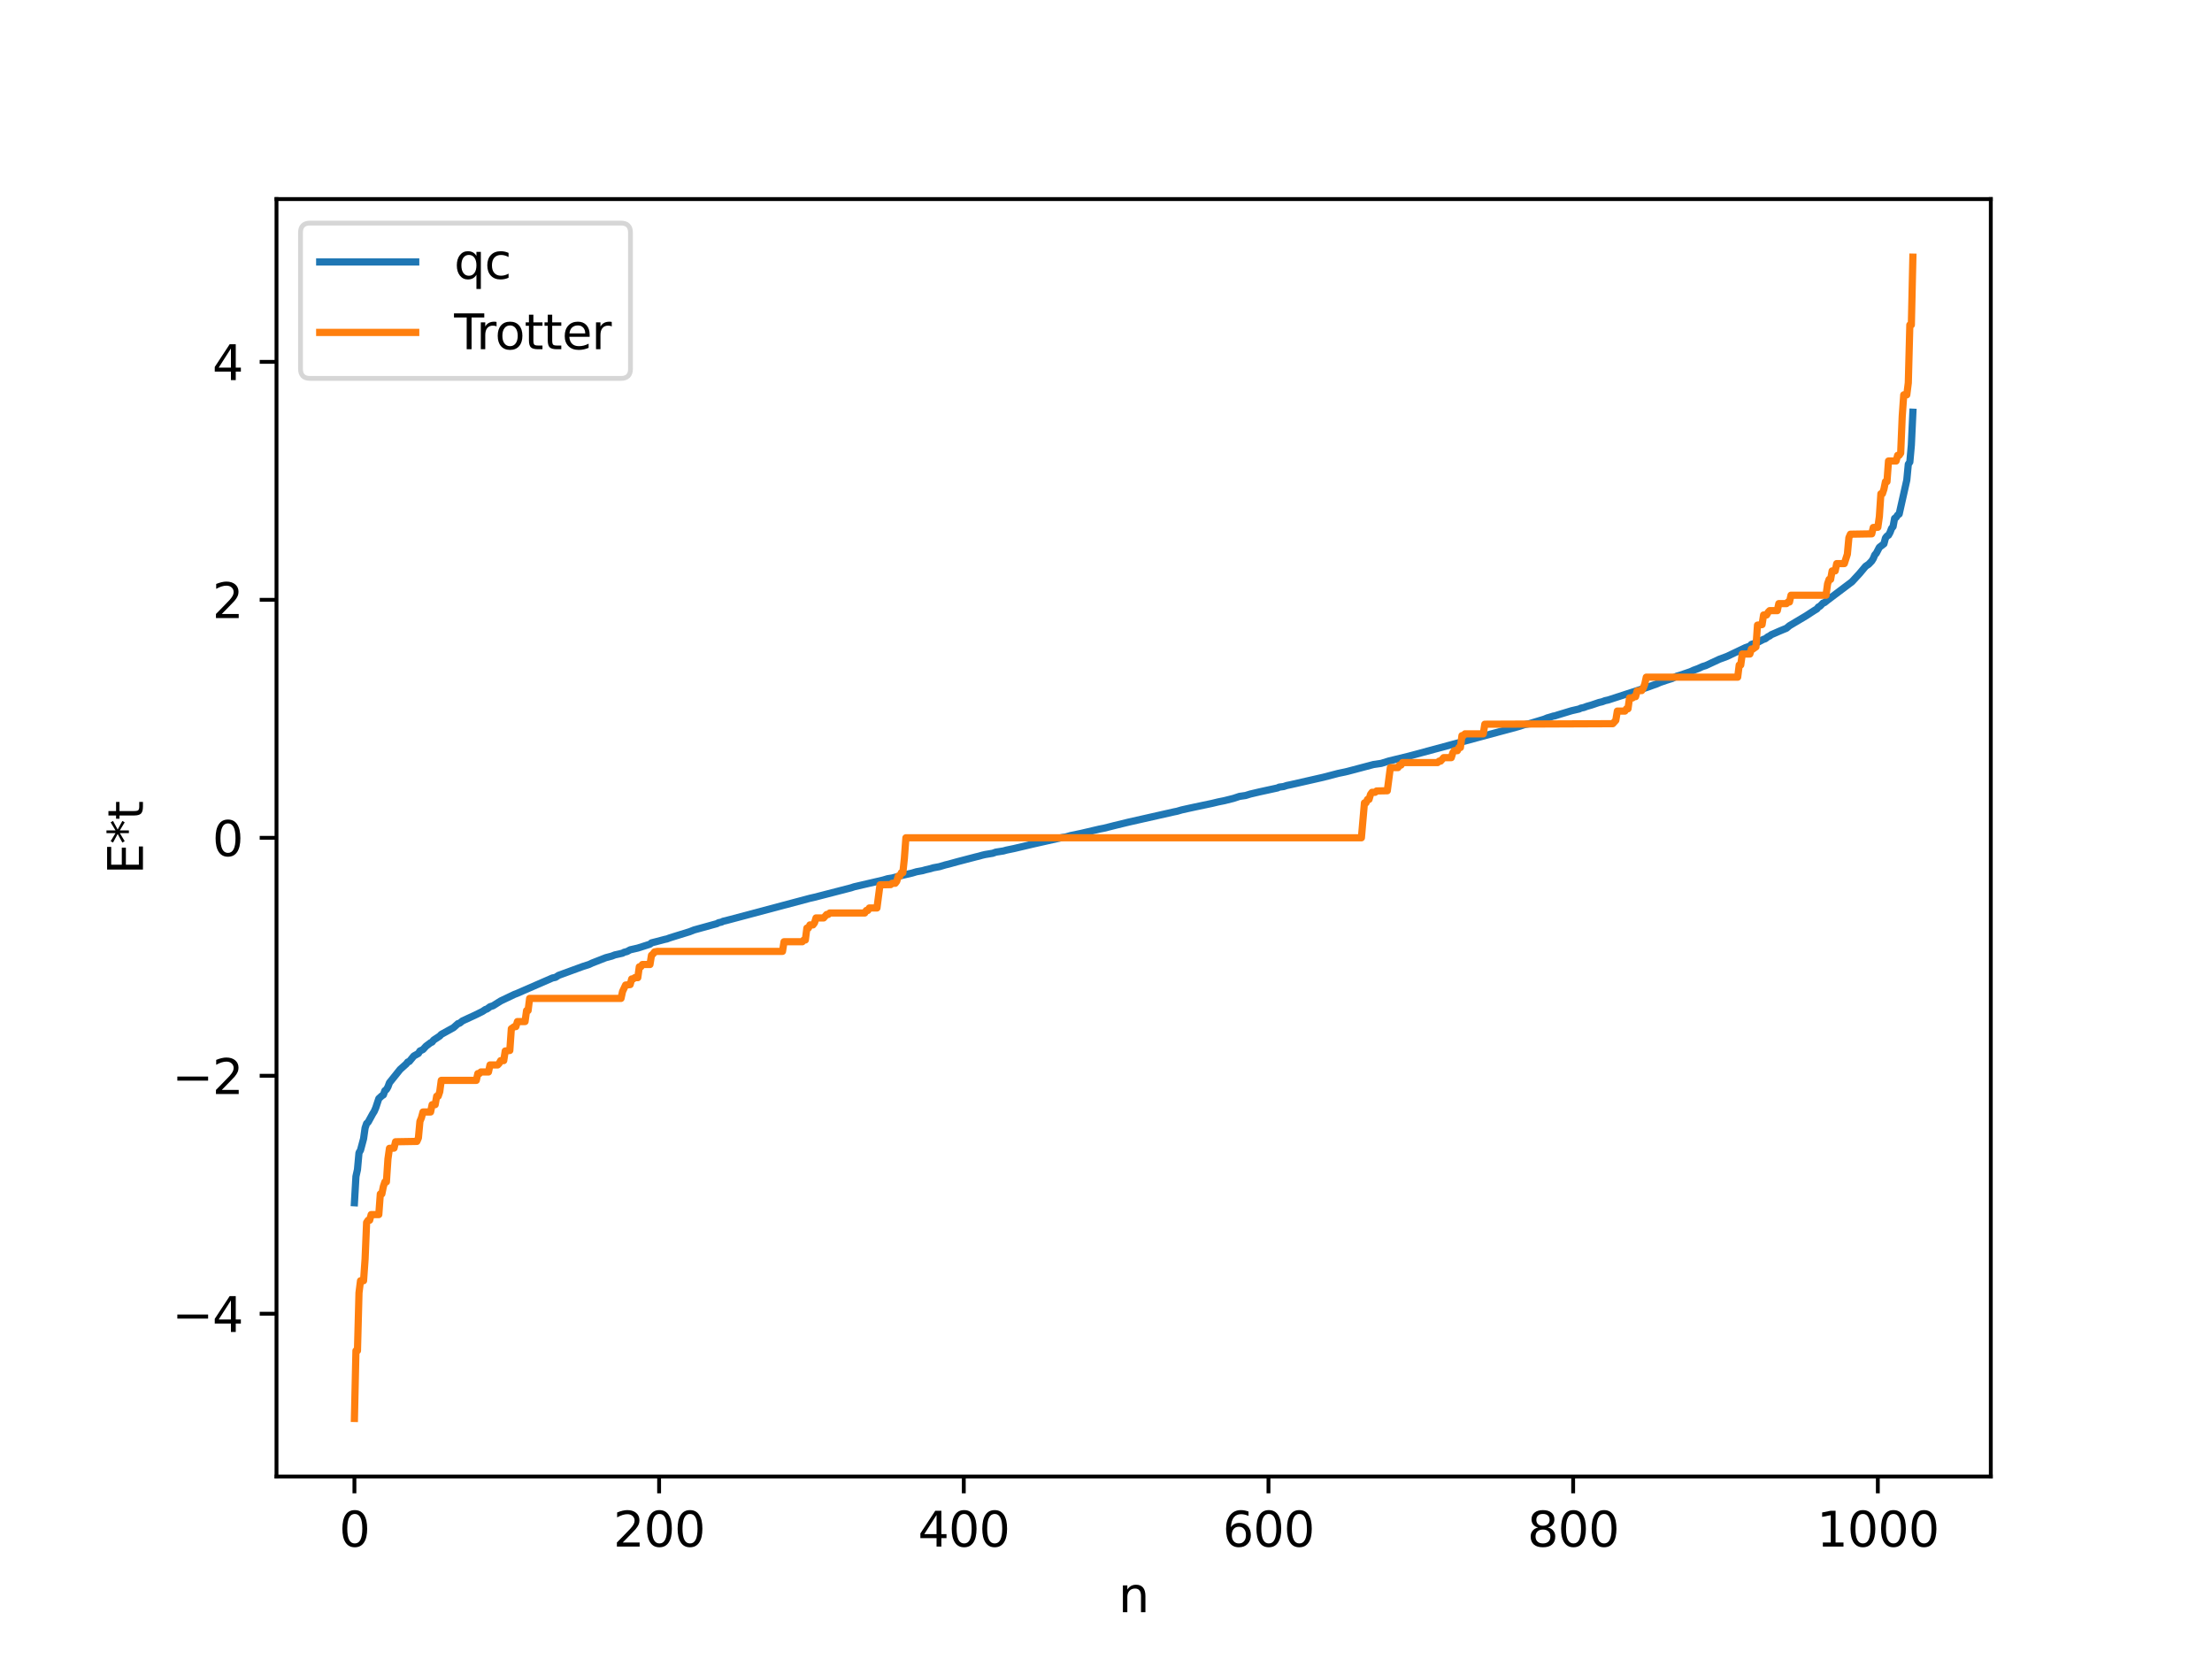<?xml version="1.0" encoding="utf-8" standalone="no"?>
<!DOCTYPE svg PUBLIC "-//W3C//DTD SVG 1.1//EN"
  "http://www.w3.org/Graphics/SVG/1.1/DTD/svg11.dtd">
<svg xmlns:xlink="http://www.w3.org/1999/xlink" width="460.8pt" height="345.6pt" viewBox="0 0 460.8 345.6" xmlns="http://www.w3.org/2000/svg" version="1.1">
 <defs>
  <style type="text/css">*{stroke-linejoin: round; stroke-linecap: butt}</style>
 </defs>
 <g id="figure_1">
  <g id="patch_1">
   <path d="M 0 345.6 
L 460.8 345.6 
L 460.8 0 
L 0 0 
z
" style="fill: #ffffff"/>
  </g>
  <g id="axes_1">
   <g id="patch_2">
    <path d="M 57.6 307.584 
L 414.72 307.584 
L 414.72 41.472 
L 57.6 41.472 
z
" style="fill: #ffffff"/>
   </g>
   <g id="matplotlib.axis_1">
    <g id="xtick_1">
     <g id="line2d_1">
      <defs>
       <path id="mea3459e971" d="M 0 0 
L 0 3.5 
" style="stroke: #000000; stroke-width: 0.8"/>
      </defs>
      <g>
       <use xlink:href="#mea3459e971" x="73.833" y="307.584" style="stroke: #000000; stroke-width: 0.8"/>
      </g>
     </g>
     <g id="text_1">
      <!-- 0 -->
      <g transform="translate(70.651 322.182) scale(0.1 -0.1)">
       <defs>
        <path id="DejaVuSans-30" d="M 2034 4250 
Q 1547 4250 1301 3770 
Q 1056 3291 1056 2328 
Q 1056 1369 1301 889 
Q 1547 409 2034 409 
Q 2525 409 2770 889 
Q 3016 1369 3016 2328 
Q 3016 3291 2770 3770 
Q 2525 4250 2034 4250 
z
M 2034 4750 
Q 2819 4750 3233 4129 
Q 3647 3509 3647 2328 
Q 3647 1150 3233 529 
Q 2819 -91 2034 -91 
Q 1250 -91 836 529 
Q 422 1150 422 2328 
Q 422 3509 836 4129 
Q 1250 4750 2034 4750 
z
" transform="scale(0.016)"/>
       </defs>
       <use xlink:href="#DejaVuSans-30"/>
      </g>
     </g>
    </g>
    <g id="xtick_2">
     <g id="line2d_2">
      <g>
       <use xlink:href="#mea3459e971" x="137.304" y="307.584" style="stroke: #000000; stroke-width: 0.8"/>
      </g>
     </g>
     <g id="text_2">
      <!-- 200 -->
      <g transform="translate(127.76 322.182) scale(0.1 -0.1)">
       <defs>
        <path id="DejaVuSans-32" d="M 1228 531 
L 3431 531 
L 3431 0 
L 469 0 
L 469 531 
Q 828 903 1448 1529 
Q 2069 2156 2228 2338 
Q 2531 2678 2651 2914 
Q 2772 3150 2772 3378 
Q 2772 3750 2511 3984 
Q 2250 4219 1831 4219 
Q 1534 4219 1204 4116 
Q 875 4013 500 3803 
L 500 4441 
Q 881 4594 1212 4672 
Q 1544 4750 1819 4750 
Q 2544 4750 2975 4387 
Q 3406 4025 3406 3419 
Q 3406 3131 3298 2873 
Q 3191 2616 2906 2266 
Q 2828 2175 2409 1742 
Q 1991 1309 1228 531 
z
" transform="scale(0.016)"/>
       </defs>
       <use xlink:href="#DejaVuSans-32"/>
       <use xlink:href="#DejaVuSans-30" x="63.623"/>
       <use xlink:href="#DejaVuSans-30" x="127.246"/>
      </g>
     </g>
    </g>
    <g id="xtick_3">
     <g id="line2d_3">
      <g>
       <use xlink:href="#mea3459e971" x="200.775" y="307.584" style="stroke: #000000; stroke-width: 0.8"/>
      </g>
     </g>
     <g id="text_3">
      <!-- 400 -->
      <g transform="translate(191.231 322.182) scale(0.1 -0.1)">
       <defs>
        <path id="DejaVuSans-34" d="M 2419 4116 
L 825 1625 
L 2419 1625 
L 2419 4116 
z
M 2253 4666 
L 3047 4666 
L 3047 1625 
L 3713 1625 
L 3713 1100 
L 3047 1100 
L 3047 0 
L 2419 0 
L 2419 1100 
L 313 1100 
L 313 1709 
L 2253 4666 
z
" transform="scale(0.016)"/>
       </defs>
       <use xlink:href="#DejaVuSans-34"/>
       <use xlink:href="#DejaVuSans-30" x="63.623"/>
       <use xlink:href="#DejaVuSans-30" x="127.246"/>
      </g>
     </g>
    </g>
    <g id="xtick_4">
     <g id="line2d_4">
      <g>
       <use xlink:href="#mea3459e971" x="264.246" y="307.584" style="stroke: #000000; stroke-width: 0.8"/>
      </g>
     </g>
     <g id="text_4">
      <!-- 600 -->
      <g transform="translate(254.702 322.182) scale(0.1 -0.1)">
       <defs>
        <path id="DejaVuSans-36" d="M 2113 2584 
Q 1688 2584 1439 2293 
Q 1191 2003 1191 1497 
Q 1191 994 1439 701 
Q 1688 409 2113 409 
Q 2538 409 2786 701 
Q 3034 994 3034 1497 
Q 3034 2003 2786 2293 
Q 2538 2584 2113 2584 
z
M 3366 4563 
L 3366 3988 
Q 3128 4100 2886 4159 
Q 2644 4219 2406 4219 
Q 1781 4219 1451 3797 
Q 1122 3375 1075 2522 
Q 1259 2794 1537 2939 
Q 1816 3084 2150 3084 
Q 2853 3084 3261 2657 
Q 3669 2231 3669 1497 
Q 3669 778 3244 343 
Q 2819 -91 2113 -91 
Q 1303 -91 875 529 
Q 447 1150 447 2328 
Q 447 3434 972 4092 
Q 1497 4750 2381 4750 
Q 2619 4750 2861 4703 
Q 3103 4656 3366 4563 
z
" transform="scale(0.016)"/>
       </defs>
       <use xlink:href="#DejaVuSans-36"/>
       <use xlink:href="#DejaVuSans-30" x="63.623"/>
       <use xlink:href="#DejaVuSans-30" x="127.246"/>
      </g>
     </g>
    </g>
    <g id="xtick_5">
     <g id="line2d_5">
      <g>
       <use xlink:href="#mea3459e971" x="327.717" y="307.584" style="stroke: #000000; stroke-width: 0.8"/>
      </g>
     </g>
     <g id="text_5">
      <!-- 800 -->
      <g transform="translate(318.173 322.182) scale(0.1 -0.1)">
       <defs>
        <path id="DejaVuSans-38" d="M 2034 2216 
Q 1584 2216 1326 1975 
Q 1069 1734 1069 1313 
Q 1069 891 1326 650 
Q 1584 409 2034 409 
Q 2484 409 2743 651 
Q 3003 894 3003 1313 
Q 3003 1734 2745 1975 
Q 2488 2216 2034 2216 
z
M 1403 2484 
Q 997 2584 770 2862 
Q 544 3141 544 3541 
Q 544 4100 942 4425 
Q 1341 4750 2034 4750 
Q 2731 4750 3128 4425 
Q 3525 4100 3525 3541 
Q 3525 3141 3298 2862 
Q 3072 2584 2669 2484 
Q 3125 2378 3379 2068 
Q 3634 1759 3634 1313 
Q 3634 634 3220 271 
Q 2806 -91 2034 -91 
Q 1263 -91 848 271 
Q 434 634 434 1313 
Q 434 1759 690 2068 
Q 947 2378 1403 2484 
z
M 1172 3481 
Q 1172 3119 1398 2916 
Q 1625 2713 2034 2713 
Q 2441 2713 2670 2916 
Q 2900 3119 2900 3481 
Q 2900 3844 2670 4047 
Q 2441 4250 2034 4250 
Q 1625 4250 1398 4047 
Q 1172 3844 1172 3481 
z
" transform="scale(0.016)"/>
       </defs>
       <use xlink:href="#DejaVuSans-38"/>
       <use xlink:href="#DejaVuSans-30" x="63.623"/>
       <use xlink:href="#DejaVuSans-30" x="127.246"/>
      </g>
     </g>
    </g>
    <g id="xtick_6">
     <g id="line2d_6">
      <g>
       <use xlink:href="#mea3459e971" x="391.188" y="307.584" style="stroke: #000000; stroke-width: 0.8"/>
      </g>
     </g>
     <g id="text_6">
      <!-- 1000 -->
      <g transform="translate(378.463 322.182) scale(0.1 -0.1)">
       <defs>
        <path id="DejaVuSans-31" d="M 794 531 
L 1825 531 
L 1825 4091 
L 703 3866 
L 703 4441 
L 1819 4666 
L 2450 4666 
L 2450 531 
L 3481 531 
L 3481 0 
L 794 0 
L 794 531 
z
" transform="scale(0.016)"/>
       </defs>
       <use xlink:href="#DejaVuSans-31"/>
       <use xlink:href="#DejaVuSans-30" x="63.623"/>
       <use xlink:href="#DejaVuSans-30" x="127.246"/>
       <use xlink:href="#DejaVuSans-30" x="190.869"/>
      </g>
     </g>
    </g>
    <g id="text_7">
     <!-- n -->
     <g transform="translate(232.991 335.861) scale(0.1 -0.1)">
      <defs>
       <path id="DejaVuSans-6e" d="M 3513 2113 
L 3513 0 
L 2938 0 
L 2938 2094 
Q 2938 2591 2744 2837 
Q 2550 3084 2163 3084 
Q 1697 3084 1428 2787 
Q 1159 2491 1159 1978 
L 1159 0 
L 581 0 
L 581 3500 
L 1159 3500 
L 1159 2956 
Q 1366 3272 1645 3428 
Q 1925 3584 2291 3584 
Q 2894 3584 3203 3211 
Q 3513 2838 3513 2113 
z
" transform="scale(0.016)"/>
      </defs>
      <use xlink:href="#DejaVuSans-6e"/>
     </g>
    </g>
   </g>
   <g id="matplotlib.axis_2">
    <g id="ytick_1">
     <g id="line2d_7">
      <defs>
       <path id="mb01788b9f0" d="M 0 0 
L -3.5 0 
" style="stroke: #000000; stroke-width: 0.8"/>
      </defs>
      <g>
       <use xlink:href="#mb01788b9f0" x="57.6" y="273.675" style="stroke: #000000; stroke-width: 0.8"/>
      </g>
     </g>
     <g id="text_8">
      <!-- −4 -->
      <g transform="translate(35.858 277.474) scale(0.1 -0.1)">
       <defs>
        <path id="DejaVuSans-2212" d="M 678 2272 
L 4684 2272 
L 4684 1741 
L 678 1741 
L 678 2272 
z
" transform="scale(0.016)"/>
       </defs>
       <use xlink:href="#DejaVuSans-2212"/>
       <use xlink:href="#DejaVuSans-34" x="83.789"/>
      </g>
     </g>
    </g>
    <g id="ytick_2">
     <g id="line2d_8">
      <g>
       <use xlink:href="#mb01788b9f0" x="57.6" y="224.102" style="stroke: #000000; stroke-width: 0.8"/>
      </g>
     </g>
     <g id="text_9">
      <!-- −2 -->
      <g transform="translate(35.858 227.901) scale(0.1 -0.1)">
       <use xlink:href="#DejaVuSans-2212"/>
       <use xlink:href="#DejaVuSans-32" x="83.789"/>
      </g>
     </g>
    </g>
    <g id="ytick_3">
     <g id="line2d_9">
      <g>
       <use xlink:href="#mb01788b9f0" x="57.6" y="174.528" style="stroke: #000000; stroke-width: 0.8"/>
      </g>
     </g>
     <g id="text_10">
      <!-- 0 -->
      <g transform="translate(44.237 178.327) scale(0.1 -0.1)">
       <use xlink:href="#DejaVuSans-30"/>
      </g>
     </g>
    </g>
    <g id="ytick_4">
     <g id="line2d_10">
      <g>
       <use xlink:href="#mb01788b9f0" x="57.6" y="124.954" style="stroke: #000000; stroke-width: 0.8"/>
      </g>
     </g>
     <g id="text_11">
      <!-- 2 -->
      <g transform="translate(44.237 128.754) scale(0.1 -0.1)">
       <use xlink:href="#DejaVuSans-32"/>
      </g>
     </g>
    </g>
    <g id="ytick_5">
     <g id="line2d_11">
      <g>
       <use xlink:href="#mb01788b9f0" x="57.6" y="75.381" style="stroke: #000000; stroke-width: 0.8"/>
      </g>
     </g>
     <g id="text_12">
      <!-- 4 -->
      <g transform="translate(44.237 79.18) scale(0.1 -0.1)">
       <use xlink:href="#DejaVuSans-34"/>
      </g>
     </g>
    </g>
    <g id="text_13">
     <!-- E*t -->
     <g transform="translate(29.778 182.148) rotate(-90) scale(0.1 -0.1)">
      <defs>
       <path id="DejaVuSans-45" d="M 628 4666 
L 3578 4666 
L 3578 4134 
L 1259 4134 
L 1259 2753 
L 3481 2753 
L 3481 2222 
L 1259 2222 
L 1259 531 
L 3634 531 
L 3634 0 
L 628 0 
L 628 4666 
z
" transform="scale(0.016)"/>
       <path id="DejaVuSans-2a" d="M 3009 3897 
L 1888 3291 
L 3009 2681 
L 2828 2375 
L 1778 3009 
L 1778 1831 
L 1422 1831 
L 1422 3009 
L 372 2375 
L 191 2681 
L 1313 3291 
L 191 3897 
L 372 4206 
L 1422 3572 
L 1422 4750 
L 1778 4750 
L 1778 3572 
L 2828 4206 
L 3009 3897 
z
" transform="scale(0.016)"/>
       <path id="DejaVuSans-74" d="M 1172 4494 
L 1172 3500 
L 2356 3500 
L 2356 3053 
L 1172 3053 
L 1172 1153 
Q 1172 725 1289 603 
Q 1406 481 1766 481 
L 2356 481 
L 2356 0 
L 1766 0 
Q 1100 0 847 248 
Q 594 497 594 1153 
L 594 3053 
L 172 3053 
L 172 3500 
L 594 3500 
L 594 4494 
L 1172 4494 
z
" transform="scale(0.016)"/>
      </defs>
      <use xlink:href="#DejaVuSans-45"/>
      <use xlink:href="#DejaVuSans-2a" x="63.184"/>
      <use xlink:href="#DejaVuSans-74" x="113.184"/>
     </g>
    </g>
   </g>
   <g id="line2d_12">
    <path d="M 73.833 250.559 
L 74.15 245.076 
L 74.467 243.65 
L 74.785 240.143 
L 75.102 239.602 
L 75.737 237.22 
L 76.054 234.976 
L 76.372 234.048 
L 76.689 233.77 
L 77.641 232.029 
L 77.958 231.525 
L 78.276 230.781 
L 78.91 228.862 
L 79.545 228.282 
L 79.862 228.085 
L 80.18 227.204 
L 80.497 226.969 
L 80.815 226.413 
L 81.132 225.556 
L 83.353 222.784 
L 84.623 221.645 
L 84.94 221.235 
L 85.258 221.131 
L 86.21 219.984 
L 87.162 219.448 
L 87.479 218.936 
L 88.114 218.637 
L 88.748 217.939 
L 89.7 217.22 
L 90.018 217.081 
L 90.335 216.666 
L 91.605 215.829 
L 91.922 215.487 
L 94.461 214.086 
L 95.413 213.236 
L 95.73 213.163 
L 96.365 212.664 
L 98.904 211.496 
L 100.491 210.715 
L 101.125 210.292 
L 101.443 210.196 
L 102.077 209.724 
L 102.712 209.517 
L 104.299 208.517 
L 107.155 207.154 
L 107.79 206.91 
L 108.742 206.491 
L 115.089 203.728 
L 115.724 203.597 
L 116.358 203.186 
L 121.436 201.327 
L 122.705 200.923 
L 123.34 200.622 
L 126.196 199.505 
L 127.466 199.168 
L 128.1 198.919 
L 129.687 198.564 
L 130.005 198.377 
L 130.639 198.214 
L 131.274 197.865 
L 132.861 197.5 
L 135.4 196.69 
L 135.717 196.414 
L 136.669 196.172 
L 138.573 195.671 
L 138.891 195.611 
L 139.525 195.375 
L 140.16 195.175 
L 143.651 194.096 
L 144.603 193.721 
L 146.19 193.285 
L 149.363 192.408 
L 149.681 192.221 
L 150.315 192.085 
L 150.633 191.919 
L 151.267 191.772 
L 168.722 187.129 
L 169.674 186.912 
L 170.626 186.669 
L 177.291 184.949 
L 177.925 184.737 
L 183.955 183.337 
L 184.907 183.052 
L 185.859 182.902 
L 187.763 182.398 
L 189.985 181.884 
L 190.937 181.599 
L 192.206 181.371 
L 192.841 181.186 
L 193.793 180.969 
L 194.428 180.777 
L 195.697 180.545 
L 196.967 180.167 
L 197.601 180.017 
L 199.505 179.491 
L 203.314 178.498 
L 203.948 178.347 
L 204.583 178.164 
L 205.218 178.014 
L 206.805 177.75 
L 207.439 177.521 
L 209.026 177.27 
L 209.661 177.094 
L 211.248 176.766 
L 215.056 175.866 
L 221.403 174.439 
L 222.038 174.35 
L 222.99 174.071 
L 225.211 173.61 
L 229.02 172.718 
L 229.972 172.534 
L 231.241 172.215 
L 232.193 171.972 
L 235.049 171.277 
L 244.57 169.127 
L 245.205 169.002 
L 246.157 168.722 
L 247.743 168.37 
L 249.013 168.095 
L 252.504 167.36 
L 253.773 167.054 
L 255.043 166.798 
L 256.947 166.323 
L 258.216 165.902 
L 259.486 165.715 
L 260.438 165.419 
L 262.342 164.97 
L 266.15 164.139 
L 266.467 163.975 
L 267.42 163.848 
L 268.054 163.632 
L 269.006 163.435 
L 275.671 161.919 
L 278.844 161.094 
L 280.114 160.834 
L 280.748 160.686 
L 286.143 159.258 
L 287.73 159.027 
L 289.317 158.537 
L 293.443 157.531 
L 315.975 151.459 
L 316.61 151.279 
L 317.562 150.959 
L 318.514 150.774 
L 321.687 149.821 
L 322.322 149.551 
L 322.957 149.372 
L 323.591 149.171 
L 323.909 149.125 
L 324.543 148.92 
L 327.4 148.055 
L 328.986 147.689 
L 329.304 147.522 
L 329.939 147.388 
L 330.573 147.147 
L 331.525 146.878 
L 333.112 146.337 
L 333.747 146.194 
L 334.381 145.957 
L 335.016 145.82 
L 343.267 143.142 
L 344.22 142.796 
L 345.172 142.457 
L 345.806 142.172 
L 347.076 141.736 
L 348.345 141.339 
L 349.297 140.86 
L 349.932 140.678 
L 352.153 139.923 
L 352.788 139.627 
L 353.74 139.276 
L 354.692 138.846 
L 355.327 138.658 
L 358.183 137.33 
L 359.77 136.742 
L 363.578 134.931 
L 364.213 134.706 
L 364.53 134.6 
L 364.848 134.242 
L 366.117 133.835 
L 367.386 133.175 
L 367.704 133.093 
L 368.339 132.616 
L 368.656 132.487 
L 368.973 132.228 
L 369.925 131.817 
L 370.56 131.534 
L 371.195 131.268 
L 372.147 130.878 
L 372.781 130.349 
L 376.272 128.27 
L 377.859 127.235 
L 378.494 126.85 
L 378.811 126.439 
L 379.129 126.295 
L 379.763 125.634 
L 380.081 125.533 
L 380.715 125.021 
L 385.793 121.195 
L 387.38 119.474 
L 388.332 118.337 
L 388.649 117.964 
L 389.284 117.531 
L 389.919 116.87 
L 390.236 116.358 
L 390.553 115.595 
L 390.871 115.241 
L 391.505 114.021 
L 392.458 113.284 
L 392.775 112.08 
L 393.092 111.676 
L 393.41 111.491 
L 393.727 110.91 
L 394.044 110.086 
L 394.362 109.695 
L 394.679 107.988 
L 394.996 107.785 
L 395.314 107.29 
L 395.631 107.087 
L 397.218 100.019 
L 397.535 96.708 
L 397.853 96.249 
L 398.17 92.722 
L 398.487 85.871 
L 398.487 85.871 
" clip-path="url(#p0791c1faaa)" style="fill: none; stroke: #1f77b4; stroke-width: 1.5; stroke-linecap: square"/>
   </g>
   <g id="line2d_13">
    <path d="M 73.833 295.488 
L 74.15 281.373 
L 74.467 281.373 
L 74.785 269.308 
L 75.102 266.802 
L 75.737 266.802 
L 76.054 262.288 
L 76.372 254.667 
L 76.689 254.199 
L 77.006 254.199 
L 77.324 253.02 
L 78.91 253.02 
L 79.228 248.721 
L 79.545 248.721 
L 79.862 247.164 
L 80.18 246.203 
L 80.497 246.203 
L 80.815 241.449 
L 81.132 239.211 
L 82.084 239.172 
L 82.401 237.848 
L 86.844 237.773 
L 87.162 237.048 
L 87.479 233.603 
L 87.796 232.841 
L 88.114 231.648 
L 89.7 231.648 
L 90.018 230.125 
L 90.653 230.125 
L 90.97 228.355 
L 91.287 228.355 
L 91.605 227.432 
L 91.922 225.061 
L 99.221 225.061 
L 99.539 223.647 
L 99.856 223.647 
L 100.173 223.313 
L 101.76 223.313 
L 102.077 221.848 
L 103.664 221.848 
L 103.981 221.518 
L 104.299 220.947 
L 104.934 220.947 
L 105.251 218.938 
L 106.203 218.836 
L 106.52 214.303 
L 107.155 213.855 
L 107.472 213.855 
L 107.79 212.811 
L 109.377 212.811 
L 109.694 210.52 
L 110.011 210.52 
L 110.329 207.988 
L 129.37 207.988 
L 129.687 206.55 
L 130.322 205.197 
L 131.274 205.111 
L 131.591 203.934 
L 131.909 203.934 
L 132.226 203.666 
L 132.861 203.666 
L 133.178 201.401 
L 133.496 201.401 
L 133.813 200.926 
L 135.4 200.926 
L 135.717 198.995 
L 136.034 198.734 
L 136.352 198.298 
L 136.986 198.188 
L 163.01 198.188 
L 163.327 196.183 
L 167.135 196.183 
L 167.453 195.817 
L 167.77 195.817 
L 168.087 193.336 
L 168.405 193.336 
L 168.722 192.674 
L 169.357 192.674 
L 169.674 192.246 
L 169.991 191.223 
L 171.578 191.223 
L 172.213 190.501 
L 172.53 190.501 
L 172.848 190.195 
L 180.147 190.195 
L 180.464 189.668 
L 180.781 189.668 
L 181.099 189.151 
L 182.686 189.151 
L 183.32 184.328 
L 185.542 184.285 
L 185.859 184.005 
L 186.494 184.005 
L 186.811 183.582 
L 187.129 182.521 
L 187.446 182.521 
L 187.763 181.803 
L 188.081 181.803 
L 188.398 178.805 
L 188.715 174.528 
L 283.605 174.528 
L 284.239 167.253 
L 284.557 167.253 
L 284.874 166.535 
L 285.191 166.535 
L 285.509 165.474 
L 285.826 165.051 
L 286.461 165.051 
L 286.778 164.771 
L 289 164.728 
L 289.634 159.905 
L 291.221 159.905 
L 291.539 159.388 
L 291.856 159.388 
L 292.173 158.861 
L 299.472 158.861 
L 299.79 158.555 
L 300.107 158.555 
L 300.742 157.833 
L 302.329 157.833 
L 302.646 156.81 
L 302.963 156.382 
L 303.598 156.382 
L 303.915 155.72 
L 304.233 155.72 
L 304.55 153.239 
L 304.867 153.239 
L 305.185 152.873 
L 308.993 152.873 
L 309.31 150.868 
L 335.968 150.758 
L 336.603 150.061 
L 336.92 148.13 
L 338.507 148.13 
L 338.824 147.655 
L 339.142 147.655 
L 339.459 145.39 
L 340.094 145.39 
L 340.411 145.122 
L 340.729 145.122 
L 341.046 143.945 
L 341.681 143.859 
L 341.998 143.859 
L 342.315 143.335 
L 342.633 142.506 
L 342.95 141.068 
L 361.991 141.068 
L 362.309 138.536 
L 362.626 138.536 
L 362.943 136.245 
L 364.53 136.245 
L 364.848 135.201 
L 365.165 135.201 
L 365.8 134.753 
L 366.117 130.22 
L 367.069 130.118 
L 367.386 128.109 
L 368.021 128.109 
L 368.339 127.538 
L 368.656 127.208 
L 370.243 127.208 
L 370.56 125.743 
L 372.147 125.743 
L 372.464 125.409 
L 372.781 125.409 
L 373.099 123.995 
L 380.398 123.995 
L 380.715 121.624 
L 381.033 120.701 
L 381.35 120.701 
L 381.667 118.931 
L 382.302 118.931 
L 382.62 117.408 
L 384.206 117.408 
L 384.841 115.453 
L 385.158 112.008 
L 385.476 111.283 
L 389.919 111.208 
L 390.236 109.884 
L 391.188 109.845 
L 391.505 107.607 
L 391.823 102.853 
L 392.14 102.853 
L 392.458 101.892 
L 392.775 100.335 
L 393.092 100.335 
L 393.41 96.036 
L 394.996 96.036 
L 395.314 94.857 
L 395.631 94.857 
L 395.948 94.389 
L 396.266 86.768 
L 396.583 82.254 
L 397.218 82.254 
L 397.535 79.748 
L 397.853 67.683 
L 398.17 67.683 
L 398.487 53.568 
L 398.487 53.568 
" clip-path="url(#p0791c1faaa)" style="fill: none; stroke: #ff7f0e; stroke-width: 1.5; stroke-linecap: square"/>
   </g>
   <g id="patch_3">
    <path d="M 57.6 307.584 
L 57.6 41.472 
" style="fill: none; stroke: #000000; stroke-width: 0.8; stroke-linejoin: miter; stroke-linecap: square"/>
   </g>
   <g id="patch_4">
    <path d="M 414.72 307.584 
L 414.72 41.472 
" style="fill: none; stroke: #000000; stroke-width: 0.8; stroke-linejoin: miter; stroke-linecap: square"/>
   </g>
   <g id="patch_5">
    <path d="M 57.6 307.584 
L 414.72 307.584 
" style="fill: none; stroke: #000000; stroke-width: 0.8; stroke-linejoin: miter; stroke-linecap: square"/>
   </g>
   <g id="patch_6">
    <path d="M 57.6 41.472 
L 414.72 41.472 
" style="fill: none; stroke: #000000; stroke-width: 0.8; stroke-linejoin: miter; stroke-linecap: square"/>
   </g>
   <g id="legend_1">
    <g id="patch_7">
     <path d="M 64.6 78.828 
L 129.342 78.828 
Q 131.342 78.828 131.342 76.828 
L 131.342 48.472 
Q 131.342 46.472 129.342 46.472 
L 64.6 46.472 
Q 62.6 46.472 62.6 48.472 
L 62.6 76.828 
Q 62.6 78.828 64.6 78.828 
z
" style="fill: #ffffff; opacity: 0.8; stroke: #cccccc; stroke-linejoin: miter"/>
    </g>
    <g id="line2d_14">
     <path d="M 66.6 54.57 
L 76.6 54.57 
L 86.6 54.57 
" style="fill: none; stroke: #1f77b4; stroke-width: 1.5; stroke-linecap: square"/>
    </g>
    <g id="text_14">
     <!-- qc -->
     <g transform="translate(94.6 58.07) scale(0.1 -0.1)">
      <defs>
       <path id="DejaVuSans-71" d="M 947 1747 
Q 947 1113 1208 752 
Q 1469 391 1925 391 
Q 2381 391 2643 752 
Q 2906 1113 2906 1747 
Q 2906 2381 2643 2742 
Q 2381 3103 1925 3103 
Q 1469 3103 1208 2742 
Q 947 2381 947 1747 
z
M 2906 525 
Q 2725 213 2448 61 
Q 2172 -91 1784 -91 
Q 1150 -91 751 415 
Q 353 922 353 1747 
Q 353 2572 751 3078 
Q 1150 3584 1784 3584 
Q 2172 3584 2448 3432 
Q 2725 3281 2906 2969 
L 2906 3500 
L 3481 3500 
L 3481 -1331 
L 2906 -1331 
L 2906 525 
z
" transform="scale(0.016)"/>
       <path id="DejaVuSans-63" d="M 3122 3366 
L 3122 2828 
Q 2878 2963 2633 3030 
Q 2388 3097 2138 3097 
Q 1578 3097 1268 2742 
Q 959 2388 959 1747 
Q 959 1106 1268 751 
Q 1578 397 2138 397 
Q 2388 397 2633 464 
Q 2878 531 3122 666 
L 3122 134 
Q 2881 22 2623 -34 
Q 2366 -91 2075 -91 
Q 1284 -91 818 406 
Q 353 903 353 1747 
Q 353 2603 823 3093 
Q 1294 3584 2113 3584 
Q 2378 3584 2631 3529 
Q 2884 3475 3122 3366 
z
" transform="scale(0.016)"/>
      </defs>
      <use xlink:href="#DejaVuSans-71"/>
      <use xlink:href="#DejaVuSans-63" x="63.477"/>
     </g>
    </g>
    <g id="line2d_15">
     <path d="M 66.6 69.249 
L 76.6 69.249 
L 86.6 69.249 
" style="fill: none; stroke: #ff7f0e; stroke-width: 1.5; stroke-linecap: square"/>
    </g>
    <g id="text_15">
     <!-- Trotter -->
     <g transform="translate(94.6 72.749) scale(0.1 -0.1)">
      <defs>
       <path id="DejaVuSans-54" d="M -19 4666 
L 3928 4666 
L 3928 4134 
L 2272 4134 
L 2272 0 
L 1638 0 
L 1638 4134 
L -19 4134 
L -19 4666 
z
" transform="scale(0.016)"/>
       <path id="DejaVuSans-72" d="M 2631 2963 
Q 2534 3019 2420 3045 
Q 2306 3072 2169 3072 
Q 1681 3072 1420 2755 
Q 1159 2438 1159 1844 
L 1159 0 
L 581 0 
L 581 3500 
L 1159 3500 
L 1159 2956 
Q 1341 3275 1631 3429 
Q 1922 3584 2338 3584 
Q 2397 3584 2469 3576 
Q 2541 3569 2628 3553 
L 2631 2963 
z
" transform="scale(0.016)"/>
       <path id="DejaVuSans-6f" d="M 1959 3097 
Q 1497 3097 1228 2736 
Q 959 2375 959 1747 
Q 959 1119 1226 758 
Q 1494 397 1959 397 
Q 2419 397 2687 759 
Q 2956 1122 2956 1747 
Q 2956 2369 2687 2733 
Q 2419 3097 1959 3097 
z
M 1959 3584 
Q 2709 3584 3137 3096 
Q 3566 2609 3566 1747 
Q 3566 888 3137 398 
Q 2709 -91 1959 -91 
Q 1206 -91 779 398 
Q 353 888 353 1747 
Q 353 2609 779 3096 
Q 1206 3584 1959 3584 
z
" transform="scale(0.016)"/>
       <path id="DejaVuSans-65" d="M 3597 1894 
L 3597 1613 
L 953 1613 
Q 991 1019 1311 708 
Q 1631 397 2203 397 
Q 2534 397 2845 478 
Q 3156 559 3463 722 
L 3463 178 
Q 3153 47 2828 -22 
Q 2503 -91 2169 -91 
Q 1331 -91 842 396 
Q 353 884 353 1716 
Q 353 2575 817 3079 
Q 1281 3584 2069 3584 
Q 2775 3584 3186 3129 
Q 3597 2675 3597 1894 
z
M 3022 2063 
Q 3016 2534 2758 2815 
Q 2500 3097 2075 3097 
Q 1594 3097 1305 2825 
Q 1016 2553 972 2059 
L 3022 2063 
z
" transform="scale(0.016)"/>
      </defs>
      <use xlink:href="#DejaVuSans-54"/>
      <use xlink:href="#DejaVuSans-72" x="46.334"/>
      <use xlink:href="#DejaVuSans-6f" x="85.197"/>
      <use xlink:href="#DejaVuSans-74" x="146.379"/>
      <use xlink:href="#DejaVuSans-74" x="185.588"/>
      <use xlink:href="#DejaVuSans-65" x="224.797"/>
      <use xlink:href="#DejaVuSans-72" x="286.32"/>
     </g>
    </g>
   </g>
  </g>
 </g>
 <defs>
  <clipPath id="p0791c1faaa">
   <rect x="57.6" y="41.472" width="357.12" height="266.112"/>
  </clipPath>
 </defs>
</svg>
